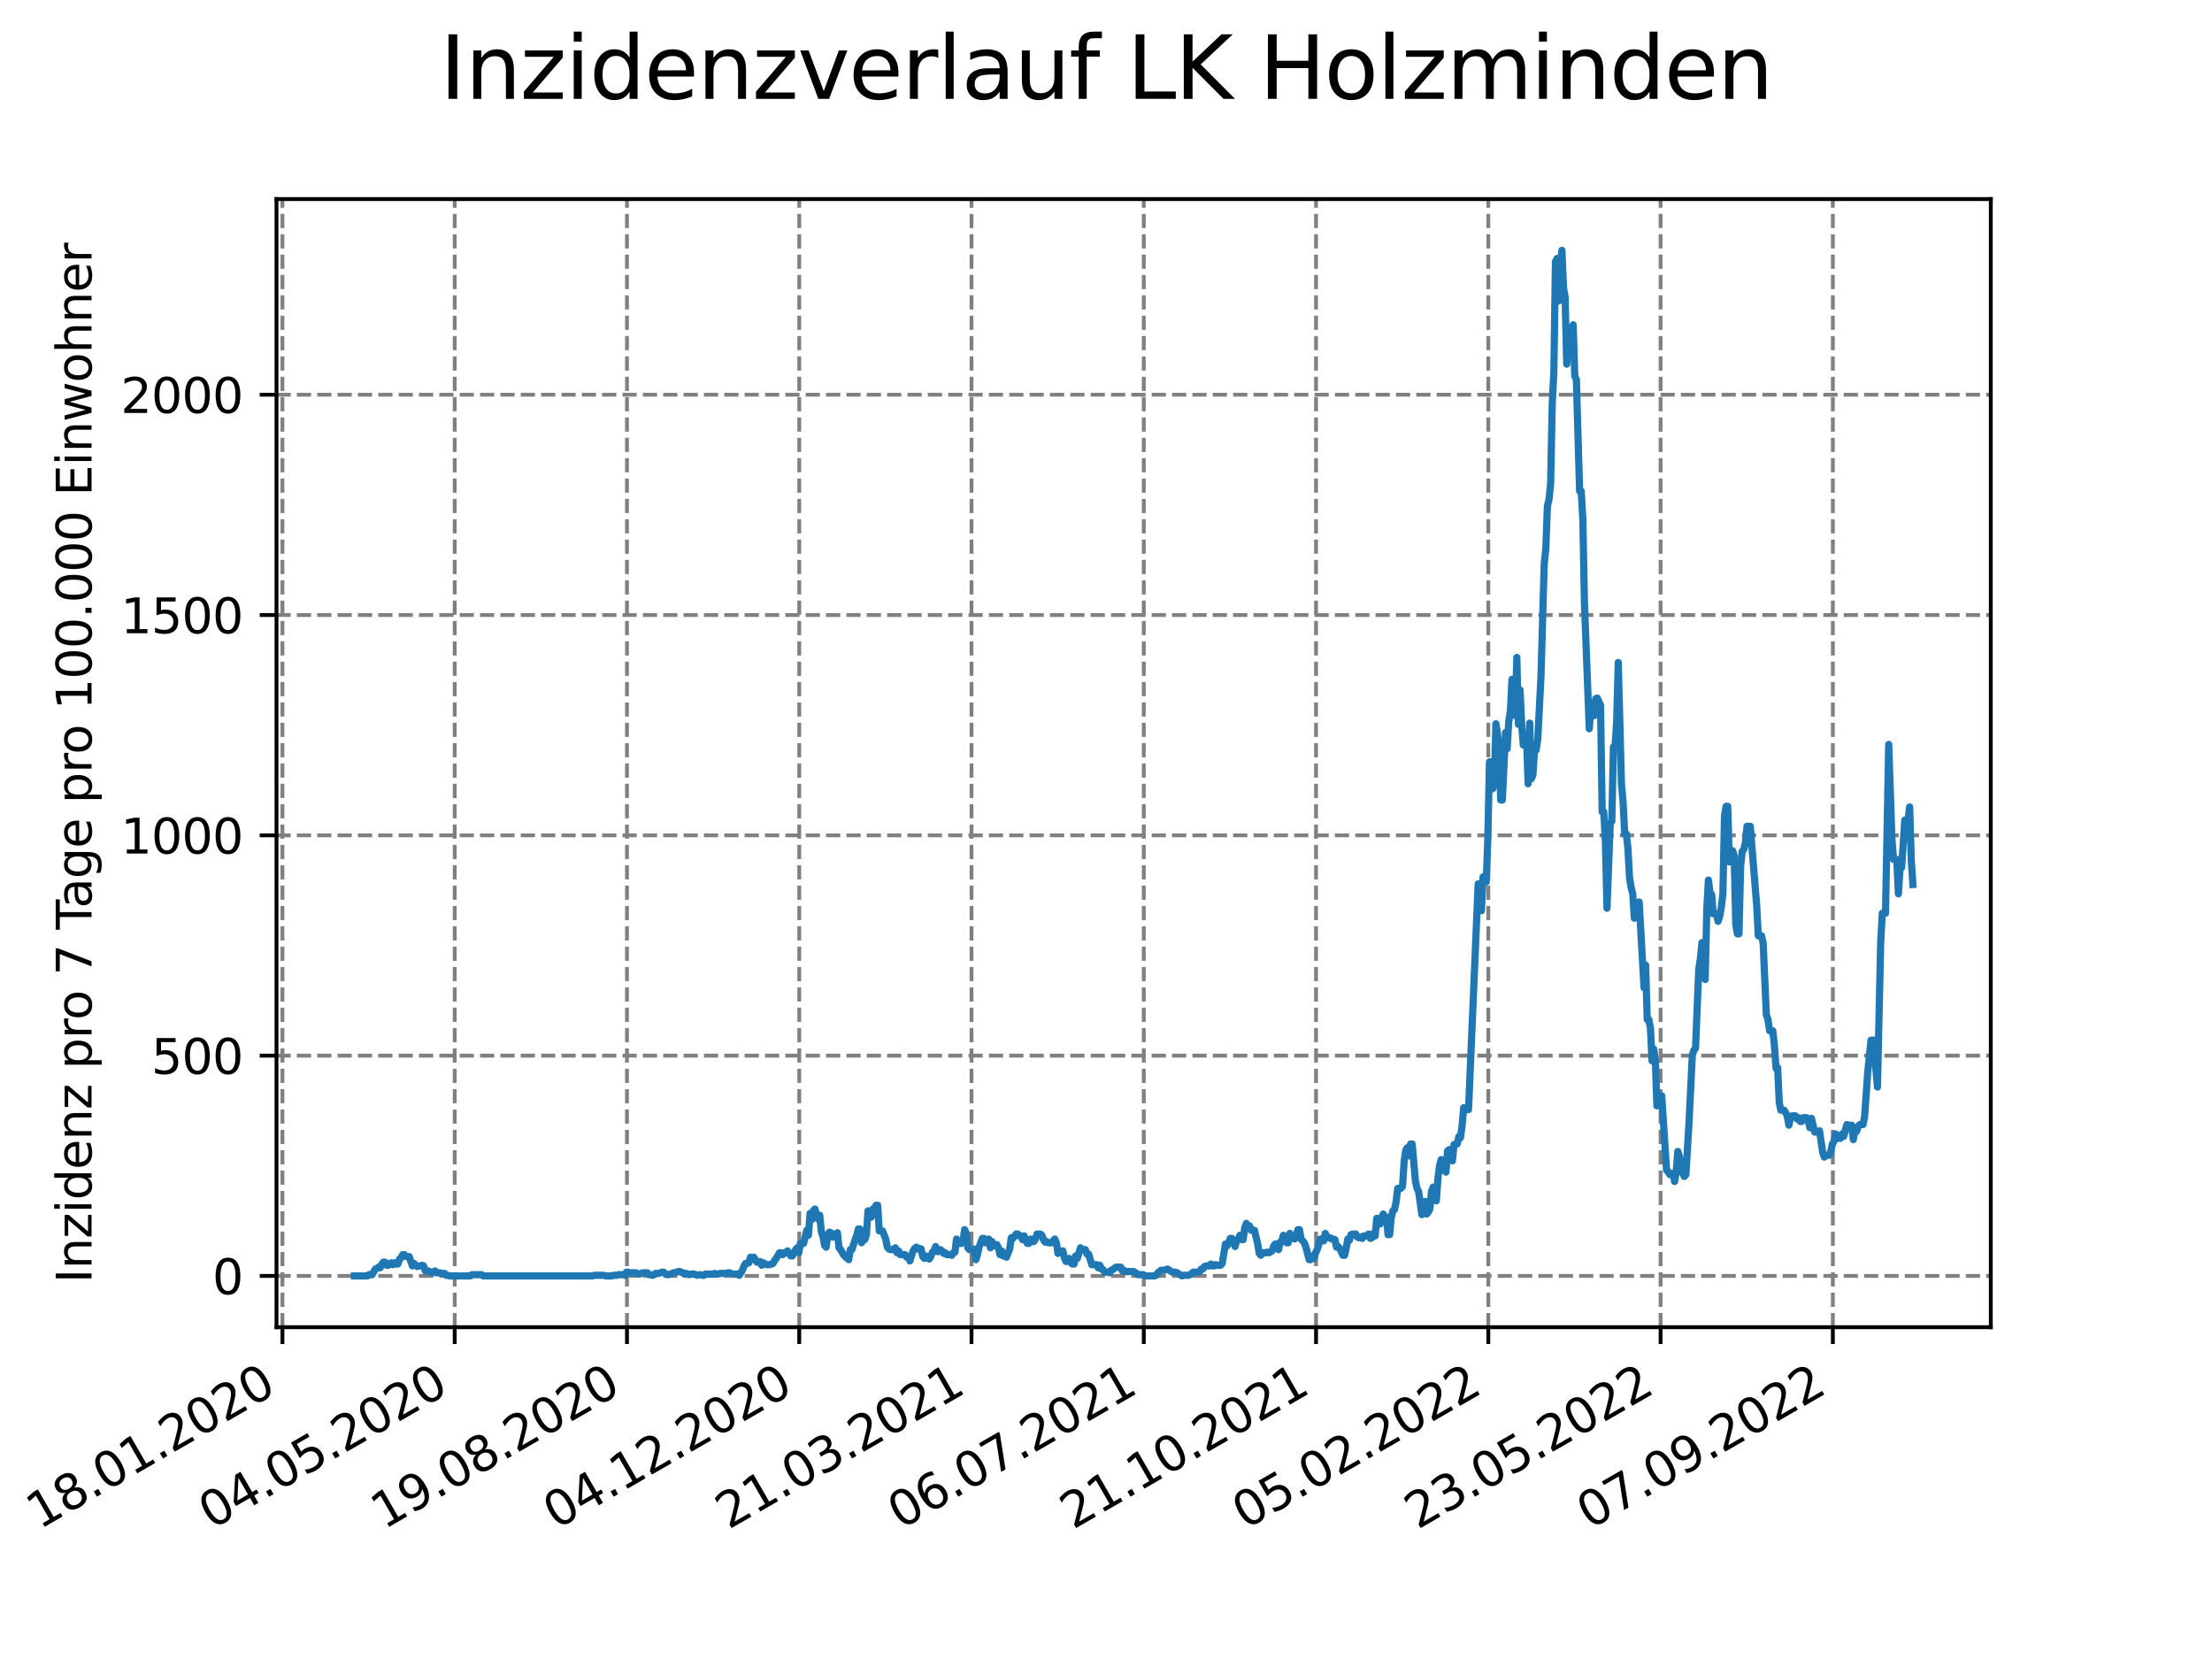 <?xml version="1.0" encoding="utf-8" standalone="no"?>
<!DOCTYPE svg PUBLIC "-//W3C//DTD SVG 1.1//EN"
  "http://www.w3.org/Graphics/SVG/1.1/DTD/svg11.dtd">
<svg xmlns:xlink="http://www.w3.org/1999/xlink" width="460.8pt" height="345.6pt" viewBox="0 0 460.8 345.6" xmlns="http://www.w3.org/2000/svg" version="1.1">
 <defs>
  <style type="text/css">*{stroke-linejoin: round; stroke-linecap: butt}</style>
 </defs>
 <g id="figure_1">
  <g id="patch_1">
   <path d="M 0 345.6 
L 460.8 345.6 
L 460.8 0 
L 0 0 
z
" style="fill: #ffffff"/>
  </g>
  <g id="axes_1">
   <g id="patch_2">
    <path d="M 57.6 276.48 
L 414.72 276.48 
L 414.72 41.472 
L 57.6 41.472 
z
" style="fill: #ffffff"/>
   </g>
   <g id="matplotlib.axis_1">
    <g id="xtick_1">
     <g id="line2d_1">
      <path d="M 58.838 276.48 
L 58.838 41.472 
" clip-path="url(#pc35c9ed93a)" style="fill: none; stroke-dasharray: 2.96,1.28; stroke-dashoffset: 0; stroke: #808080; stroke-width: 0.8"/>
     </g>
     <g id="line2d_2">
      <defs>
       <path id="m87cf1a5233" d="M 0 0 
L 0 3.5 
" style="stroke: #000000; stroke-width: 0.8"/>
      </defs>
      <g>
       <use xlink:href="#m87cf1a5233" x="58.838" y="276.48" style="stroke: #000000; stroke-width: 0.8"/>
      </g>
     </g>
     <g id="text_1">
      <!-- 18.01.2020 -->
      <g transform="translate(8.213 318.689) rotate(-30) scale(0.1 -0.1)">
       <defs>
        <path id="DejaVuSans-31" d="M 794 531 
L 1825 531 
L 1825 4091 
L 703 3866 
L 703 4441 
L 1819 4666 
L 2450 4666 
L 2450 531 
L 3481 531 
L 3481 0 
L 794 0 
L 794 531 
z
" transform="scale(0.016)"/>
        <path id="DejaVuSans-38" d="M 2034 2216 
Q 1584 2216 1326 1975 
Q 1069 1734 1069 1313 
Q 1069 891 1326 650 
Q 1584 409 2034 409 
Q 2484 409 2743 651 
Q 3003 894 3003 1313 
Q 3003 1734 2745 1975 
Q 2488 2216 2034 2216 
z
M 1403 2484 
Q 997 2584 770 2862 
Q 544 3141 544 3541 
Q 544 4100 942 4425 
Q 1341 4750 2034 4750 
Q 2731 4750 3128 4425 
Q 3525 4100 3525 3541 
Q 3525 3141 3298 2862 
Q 3072 2584 2669 2484 
Q 3125 2378 3379 2068 
Q 3634 1759 3634 1313 
Q 3634 634 3220 271 
Q 2806 -91 2034 -91 
Q 1263 -91 848 271 
Q 434 634 434 1313 
Q 434 1759 690 2068 
Q 947 2378 1403 2484 
z
M 1172 3481 
Q 1172 3119 1398 2916 
Q 1625 2713 2034 2713 
Q 2441 2713 2670 2916 
Q 2900 3119 2900 3481 
Q 2900 3844 2670 4047 
Q 2441 4250 2034 4250 
Q 1625 4250 1398 4047 
Q 1172 3844 1172 3481 
z
" transform="scale(0.016)"/>
        <path id="DejaVuSans-2e" d="M 684 794 
L 1344 794 
L 1344 0 
L 684 0 
L 684 794 
z
" transform="scale(0.016)"/>
        <path id="DejaVuSans-30" d="M 2034 4250 
Q 1547 4250 1301 3770 
Q 1056 3291 1056 2328 
Q 1056 1369 1301 889 
Q 1547 409 2034 409 
Q 2525 409 2770 889 
Q 3016 1369 3016 2328 
Q 3016 3291 2770 3770 
Q 2525 4250 2034 4250 
z
M 2034 4750 
Q 2819 4750 3233 4129 
Q 3647 3509 3647 2328 
Q 3647 1150 3233 529 
Q 2819 -91 2034 -91 
Q 1250 -91 836 529 
Q 422 1150 422 2328 
Q 422 3509 836 4129 
Q 1250 4750 2034 4750 
z
" transform="scale(0.016)"/>
        <path id="DejaVuSans-32" d="M 1228 531 
L 3431 531 
L 3431 0 
L 469 0 
L 469 531 
Q 828 903 1448 1529 
Q 2069 2156 2228 2338 
Q 2531 2678 2651 2914 
Q 2772 3150 2772 3378 
Q 2772 3750 2511 3984 
Q 2250 4219 1831 4219 
Q 1534 4219 1204 4116 
Q 875 4013 500 3803 
L 500 4441 
Q 881 4594 1212 4672 
Q 1544 4750 1819 4750 
Q 2544 4750 2975 4387 
Q 3406 4025 3406 3419 
Q 3406 3131 3298 2873 
Q 3191 2616 2906 2266 
Q 2828 2175 2409 1742 
Q 1991 1309 1228 531 
z
" transform="scale(0.016)"/>
       </defs>
       <use xlink:href="#DejaVuSans-31"/>
       <use xlink:href="#DejaVuSans-38" x="63.623"/>
       <use xlink:href="#DejaVuSans-2e" x="127.246"/>
       <use xlink:href="#DejaVuSans-30" x="159.033"/>
       <use xlink:href="#DejaVuSans-31" x="222.656"/>
       <use xlink:href="#DejaVuSans-2e" x="286.279"/>
       <use xlink:href="#DejaVuSans-32" x="318.066"/>
       <use xlink:href="#DejaVuSans-30" x="381.689"/>
       <use xlink:href="#DejaVuSans-32" x="445.312"/>
       <use xlink:href="#DejaVuSans-30" x="508.936"/>
      </g>
     </g>
    </g>
    <g id="xtick_2">
     <g id="line2d_3">
      <path d="M 94.725 276.48 
L 94.725 41.472 
" clip-path="url(#pc35c9ed93a)" style="fill: none; stroke-dasharray: 2.96,1.28; stroke-dashoffset: 0; stroke: #808080; stroke-width: 0.8"/>
     </g>
     <g id="line2d_4">
      <g>
       <use xlink:href="#m87cf1a5233" x="94.725" y="276.48" style="stroke: #000000; stroke-width: 0.8"/>
      </g>
     </g>
     <g id="text_2">
      <!-- 04.05.2020 -->
      <g transform="translate(44.099 318.689) rotate(-30) scale(0.1 -0.1)">
       <defs>
        <path id="DejaVuSans-34" d="M 2419 4116 
L 825 1625 
L 2419 1625 
L 2419 4116 
z
M 2253 4666 
L 3047 4666 
L 3047 1625 
L 3713 1625 
L 3713 1100 
L 3047 1100 
L 3047 0 
L 2419 0 
L 2419 1100 
L 313 1100 
L 313 1709 
L 2253 4666 
z
" transform="scale(0.016)"/>
        <path id="DejaVuSans-35" d="M 691 4666 
L 3169 4666 
L 3169 4134 
L 1269 4134 
L 1269 2991 
Q 1406 3038 1543 3061 
Q 1681 3084 1819 3084 
Q 2600 3084 3056 2656 
Q 3513 2228 3513 1497 
Q 3513 744 3044 326 
Q 2575 -91 1722 -91 
Q 1428 -91 1123 -41 
Q 819 9 494 109 
L 494 744 
Q 775 591 1075 516 
Q 1375 441 1709 441 
Q 2250 441 2565 725 
Q 2881 1009 2881 1497 
Q 2881 1984 2565 2268 
Q 2250 2553 1709 2553 
Q 1456 2553 1204 2497 
Q 953 2441 691 2322 
L 691 4666 
z
" transform="scale(0.016)"/>
       </defs>
       <use xlink:href="#DejaVuSans-30"/>
       <use xlink:href="#DejaVuSans-34" x="63.623"/>
       <use xlink:href="#DejaVuSans-2e" x="127.246"/>
       <use xlink:href="#DejaVuSans-30" x="159.033"/>
       <use xlink:href="#DejaVuSans-35" x="222.656"/>
       <use xlink:href="#DejaVuSans-2e" x="286.279"/>
       <use xlink:href="#DejaVuSans-32" x="318.066"/>
       <use xlink:href="#DejaVuSans-30" x="381.689"/>
       <use xlink:href="#DejaVuSans-32" x="445.312"/>
       <use xlink:href="#DejaVuSans-30" x="508.936"/>
      </g>
     </g>
    </g>
    <g id="xtick_3">
     <g id="line2d_5">
      <path d="M 130.611 276.48 
L 130.611 41.472 
" clip-path="url(#pc35c9ed93a)" style="fill: none; stroke-dasharray: 2.96,1.28; stroke-dashoffset: 0; stroke: #808080; stroke-width: 0.8"/>
     </g>
     <g id="line2d_6">
      <g>
       <use xlink:href="#m87cf1a5233" x="130.611" y="276.48" style="stroke: #000000; stroke-width: 0.8"/>
      </g>
     </g>
     <g id="text_3">
      <!-- 19.08.2020 -->
      <g transform="translate(79.986 318.689) rotate(-30) scale(0.1 -0.1)">
       <defs>
        <path id="DejaVuSans-39" d="M 703 97 
L 703 672 
Q 941 559 1184 500 
Q 1428 441 1663 441 
Q 2288 441 2617 861 
Q 2947 1281 2994 2138 
Q 2813 1869 2534 1725 
Q 2256 1581 1919 1581 
Q 1219 1581 811 2004 
Q 403 2428 403 3163 
Q 403 3881 828 4315 
Q 1253 4750 1959 4750 
Q 2769 4750 3195 4129 
Q 3622 3509 3622 2328 
Q 3622 1225 3098 567 
Q 2575 -91 1691 -91 
Q 1453 -91 1209 -44 
Q 966 3 703 97 
z
M 1959 2075 
Q 2384 2075 2632 2365 
Q 2881 2656 2881 3163 
Q 2881 3666 2632 3958 
Q 2384 4250 1959 4250 
Q 1534 4250 1286 3958 
Q 1038 3666 1038 3163 
Q 1038 2656 1286 2365 
Q 1534 2075 1959 2075 
z
" transform="scale(0.016)"/>
       </defs>
       <use xlink:href="#DejaVuSans-31"/>
       <use xlink:href="#DejaVuSans-39" x="63.623"/>
       <use xlink:href="#DejaVuSans-2e" x="127.246"/>
       <use xlink:href="#DejaVuSans-30" x="159.033"/>
       <use xlink:href="#DejaVuSans-38" x="222.656"/>
       <use xlink:href="#DejaVuSans-2e" x="286.279"/>
       <use xlink:href="#DejaVuSans-32" x="318.066"/>
       <use xlink:href="#DejaVuSans-30" x="381.689"/>
       <use xlink:href="#DejaVuSans-32" x="445.312"/>
       <use xlink:href="#DejaVuSans-30" x="508.936"/>
      </g>
     </g>
    </g>
    <g id="xtick_4">
     <g id="line2d_7">
      <path d="M 166.497 276.48 
L 166.497 41.472 
" clip-path="url(#pc35c9ed93a)" style="fill: none; stroke-dasharray: 2.96,1.28; stroke-dashoffset: 0; stroke: #808080; stroke-width: 0.8"/>
     </g>
     <g id="line2d_8">
      <g>
       <use xlink:href="#m87cf1a5233" x="166.497" y="276.48" style="stroke: #000000; stroke-width: 0.8"/>
      </g>
     </g>
     <g id="text_4">
      <!-- 04.12.2020 -->
      <g transform="translate(115.872 318.689) rotate(-30) scale(0.1 -0.1)">
       <use xlink:href="#DejaVuSans-30"/>
       <use xlink:href="#DejaVuSans-34" x="63.623"/>
       <use xlink:href="#DejaVuSans-2e" x="127.246"/>
       <use xlink:href="#DejaVuSans-31" x="159.033"/>
       <use xlink:href="#DejaVuSans-32" x="222.656"/>
       <use xlink:href="#DejaVuSans-2e" x="286.279"/>
       <use xlink:href="#DejaVuSans-32" x="318.066"/>
       <use xlink:href="#DejaVuSans-30" x="381.689"/>
       <use xlink:href="#DejaVuSans-32" x="445.312"/>
       <use xlink:href="#DejaVuSans-30" x="508.936"/>
      </g>
     </g>
    </g>
    <g id="xtick_5">
     <g id="line2d_9">
      <path d="M 202.384 276.48 
L 202.384 41.472 
" clip-path="url(#pc35c9ed93a)" style="fill: none; stroke-dasharray: 2.96,1.28; stroke-dashoffset: 0; stroke: #808080; stroke-width: 0.8"/>
     </g>
     <g id="line2d_10">
      <g>
       <use xlink:href="#m87cf1a5233" x="202.384" y="276.48" style="stroke: #000000; stroke-width: 0.8"/>
      </g>
     </g>
     <g id="text_5">
      <!-- 21.03.2021 -->
      <g transform="translate(151.759 318.689) rotate(-30) scale(0.1 -0.1)">
       <defs>
        <path id="DejaVuSans-33" d="M 2597 2516 
Q 3050 2419 3304 2112 
Q 3559 1806 3559 1356 
Q 3559 666 3084 287 
Q 2609 -91 1734 -91 
Q 1441 -91 1130 -33 
Q 819 25 488 141 
L 488 750 
Q 750 597 1062 519 
Q 1375 441 1716 441 
Q 2309 441 2620 675 
Q 2931 909 2931 1356 
Q 2931 1769 2642 2001 
Q 2353 2234 1838 2234 
L 1294 2234 
L 1294 2753 
L 1863 2753 
Q 2328 2753 2575 2939 
Q 2822 3125 2822 3475 
Q 2822 3834 2567 4026 
Q 2313 4219 1838 4219 
Q 1578 4219 1281 4162 
Q 984 4106 628 3988 
L 628 4550 
Q 988 4650 1302 4700 
Q 1616 4750 1894 4750 
Q 2613 4750 3031 4423 
Q 3450 4097 3450 3541 
Q 3450 3153 3228 2886 
Q 3006 2619 2597 2516 
z
" transform="scale(0.016)"/>
       </defs>
       <use xlink:href="#DejaVuSans-32"/>
       <use xlink:href="#DejaVuSans-31" x="63.623"/>
       <use xlink:href="#DejaVuSans-2e" x="127.246"/>
       <use xlink:href="#DejaVuSans-30" x="159.033"/>
       <use xlink:href="#DejaVuSans-33" x="222.656"/>
       <use xlink:href="#DejaVuSans-2e" x="286.279"/>
       <use xlink:href="#DejaVuSans-32" x="318.066"/>
       <use xlink:href="#DejaVuSans-30" x="381.689"/>
       <use xlink:href="#DejaVuSans-32" x="445.312"/>
       <use xlink:href="#DejaVuSans-31" x="508.936"/>
      </g>
     </g>
    </g>
    <g id="xtick_6">
     <g id="line2d_11">
      <path d="M 238.27 276.48 
L 238.27 41.472 
" clip-path="url(#pc35c9ed93a)" style="fill: none; stroke-dasharray: 2.96,1.28; stroke-dashoffset: 0; stroke: #808080; stroke-width: 0.8"/>
     </g>
     <g id="line2d_12">
      <g>
       <use xlink:href="#m87cf1a5233" x="238.27" y="276.48" style="stroke: #000000; stroke-width: 0.8"/>
      </g>
     </g>
     <g id="text_6">
      <!-- 06.07.2021 -->
      <g transform="translate(187.645 318.689) rotate(-30) scale(0.1 -0.1)">
       <defs>
        <path id="DejaVuSans-36" d="M 2113 2584 
Q 1688 2584 1439 2293 
Q 1191 2003 1191 1497 
Q 1191 994 1439 701 
Q 1688 409 2113 409 
Q 2538 409 2786 701 
Q 3034 994 3034 1497 
Q 3034 2003 2786 2293 
Q 2538 2584 2113 2584 
z
M 3366 4563 
L 3366 3988 
Q 3128 4100 2886 4159 
Q 2644 4219 2406 4219 
Q 1781 4219 1451 3797 
Q 1122 3375 1075 2522 
Q 1259 2794 1537 2939 
Q 1816 3084 2150 3084 
Q 2853 3084 3261 2657 
Q 3669 2231 3669 1497 
Q 3669 778 3244 343 
Q 2819 -91 2113 -91 
Q 1303 -91 875 529 
Q 447 1150 447 2328 
Q 447 3434 972 4092 
Q 1497 4750 2381 4750 
Q 2619 4750 2861 4703 
Q 3103 4656 3366 4563 
z
" transform="scale(0.016)"/>
        <path id="DejaVuSans-37" d="M 525 4666 
L 3525 4666 
L 3525 4397 
L 1831 0 
L 1172 0 
L 2766 4134 
L 525 4134 
L 525 4666 
z
" transform="scale(0.016)"/>
       </defs>
       <use xlink:href="#DejaVuSans-30"/>
       <use xlink:href="#DejaVuSans-36" x="63.623"/>
       <use xlink:href="#DejaVuSans-2e" x="127.246"/>
       <use xlink:href="#DejaVuSans-30" x="159.033"/>
       <use xlink:href="#DejaVuSans-37" x="222.656"/>
       <use xlink:href="#DejaVuSans-2e" x="286.279"/>
       <use xlink:href="#DejaVuSans-32" x="318.066"/>
       <use xlink:href="#DejaVuSans-30" x="381.689"/>
       <use xlink:href="#DejaVuSans-32" x="445.312"/>
       <use xlink:href="#DejaVuSans-31" x="508.936"/>
      </g>
     </g>
    </g>
    <g id="xtick_7">
     <g id="line2d_13">
      <path d="M 274.157 276.48 
L 274.157 41.472 
" clip-path="url(#pc35c9ed93a)" style="fill: none; stroke-dasharray: 2.96,1.28; stroke-dashoffset: 0; stroke: #808080; stroke-width: 0.8"/>
     </g>
     <g id="line2d_14">
      <g>
       <use xlink:href="#m87cf1a5233" x="274.157" y="276.48" style="stroke: #000000; stroke-width: 0.8"/>
      </g>
     </g>
     <g id="text_7">
      <!-- 21.10.2021 -->
      <g transform="translate(223.531 318.689) rotate(-30) scale(0.1 -0.1)">
       <use xlink:href="#DejaVuSans-32"/>
       <use xlink:href="#DejaVuSans-31" x="63.623"/>
       <use xlink:href="#DejaVuSans-2e" x="127.246"/>
       <use xlink:href="#DejaVuSans-31" x="159.033"/>
       <use xlink:href="#DejaVuSans-30" x="222.656"/>
       <use xlink:href="#DejaVuSans-2e" x="286.279"/>
       <use xlink:href="#DejaVuSans-32" x="318.066"/>
       <use xlink:href="#DejaVuSans-30" x="381.689"/>
       <use xlink:href="#DejaVuSans-32" x="445.312"/>
       <use xlink:href="#DejaVuSans-31" x="508.936"/>
      </g>
     </g>
    </g>
    <g id="xtick_8">
     <g id="line2d_15">
      <path d="M 310.043 276.48 
L 310.043 41.472 
" clip-path="url(#pc35c9ed93a)" style="fill: none; stroke-dasharray: 2.96,1.28; stroke-dashoffset: 0; stroke: #808080; stroke-width: 0.8"/>
     </g>
     <g id="line2d_16">
      <g>
       <use xlink:href="#m87cf1a5233" x="310.043" y="276.48" style="stroke: #000000; stroke-width: 0.8"/>
      </g>
     </g>
     <g id="text_8">
      <!-- 05.02.2022 -->
      <g transform="translate(259.418 318.689) rotate(-30) scale(0.1 -0.1)">
       <use xlink:href="#DejaVuSans-30"/>
       <use xlink:href="#DejaVuSans-35" x="63.623"/>
       <use xlink:href="#DejaVuSans-2e" x="127.246"/>
       <use xlink:href="#DejaVuSans-30" x="159.033"/>
       <use xlink:href="#DejaVuSans-32" x="222.656"/>
       <use xlink:href="#DejaVuSans-2e" x="286.279"/>
       <use xlink:href="#DejaVuSans-32" x="318.066"/>
       <use xlink:href="#DejaVuSans-30" x="381.689"/>
       <use xlink:href="#DejaVuSans-32" x="445.312"/>
       <use xlink:href="#DejaVuSans-32" x="508.936"/>
      </g>
     </g>
    </g>
    <g id="xtick_9">
     <g id="line2d_17">
      <path d="M 345.929 276.48 
L 345.929 41.472 
" clip-path="url(#pc35c9ed93a)" style="fill: none; stroke-dasharray: 2.96,1.28; stroke-dashoffset: 0; stroke: #808080; stroke-width: 0.8"/>
     </g>
     <g id="line2d_18">
      <g>
       <use xlink:href="#m87cf1a5233" x="345.929" y="276.48" style="stroke: #000000; stroke-width: 0.8"/>
      </g>
     </g>
     <g id="text_9">
      <!-- 23.05.2022 -->
      <g transform="translate(295.304 318.689) rotate(-30) scale(0.1 -0.1)">
       <use xlink:href="#DejaVuSans-32"/>
       <use xlink:href="#DejaVuSans-33" x="63.623"/>
       <use xlink:href="#DejaVuSans-2e" x="127.246"/>
       <use xlink:href="#DejaVuSans-30" x="159.033"/>
       <use xlink:href="#DejaVuSans-35" x="222.656"/>
       <use xlink:href="#DejaVuSans-2e" x="286.279"/>
       <use xlink:href="#DejaVuSans-32" x="318.066"/>
       <use xlink:href="#DejaVuSans-30" x="381.689"/>
       <use xlink:href="#DejaVuSans-32" x="445.312"/>
       <use xlink:href="#DejaVuSans-32" x="508.936"/>
      </g>
     </g>
    </g>
    <g id="xtick_10">
     <g id="line2d_19">
      <path d="M 381.816 276.48 
L 381.816 41.472 
" clip-path="url(#pc35c9ed93a)" style="fill: none; stroke-dasharray: 2.96,1.28; stroke-dashoffset: 0; stroke: #808080; stroke-width: 0.8"/>
     </g>
     <g id="line2d_20">
      <g>
       <use xlink:href="#m87cf1a5233" x="381.816" y="276.48" style="stroke: #000000; stroke-width: 0.8"/>
      </g>
     </g>
     <g id="text_10">
      <!-- 07.09.2022 -->
      <g transform="translate(331.191 318.689) rotate(-30) scale(0.1 -0.1)">
       <use xlink:href="#DejaVuSans-30"/>
       <use xlink:href="#DejaVuSans-37" x="63.623"/>
       <use xlink:href="#DejaVuSans-2e" x="127.246"/>
       <use xlink:href="#DejaVuSans-30" x="159.033"/>
       <use xlink:href="#DejaVuSans-39" x="222.656"/>
       <use xlink:href="#DejaVuSans-2e" x="286.279"/>
       <use xlink:href="#DejaVuSans-32" x="318.066"/>
       <use xlink:href="#DejaVuSans-30" x="381.689"/>
       <use xlink:href="#DejaVuSans-32" x="445.312"/>
       <use xlink:href="#DejaVuSans-32" x="508.936"/>
      </g>
     </g>
    </g>
   </g>
   <g id="matplotlib.axis_2">
    <g id="ytick_1">
     <g id="line2d_21">
      <path d="M 57.6 265.798 
L 414.72 265.798 
" clip-path="url(#pc35c9ed93a)" style="fill: none; stroke-dasharray: 2.96,1.28; stroke-dashoffset: 0; stroke: #808080; stroke-width: 0.8"/>
     </g>
     <g id="line2d_22">
      <defs>
       <path id="m5f3bc5dbc7" d="M 0 0 
L -3.5 0 
" style="stroke: #000000; stroke-width: 0.8"/>
      </defs>
      <g>
       <use xlink:href="#m5f3bc5dbc7" x="57.6" y="265.798" style="stroke: #000000; stroke-width: 0.8"/>
      </g>
     </g>
     <g id="text_11">
      <!-- 0 -->
      <g transform="translate(44.237 269.597) scale(0.1 -0.1)">
       <use xlink:href="#DejaVuSans-30"/>
      </g>
     </g>
    </g>
    <g id="ytick_2">
     <g id="line2d_23">
      <path d="M 57.6 219.905 
L 414.72 219.905 
" clip-path="url(#pc35c9ed93a)" style="fill: none; stroke-dasharray: 2.96,1.28; stroke-dashoffset: 0; stroke: #808080; stroke-width: 0.8"/>
     </g>
     <g id="line2d_24">
      <g>
       <use xlink:href="#m5f3bc5dbc7" x="57.6" y="219.905" style="stroke: #000000; stroke-width: 0.8"/>
      </g>
     </g>
     <g id="text_12">
      <!-- 500 -->
      <g transform="translate(31.512 223.704) scale(0.1 -0.1)">
       <use xlink:href="#DejaVuSans-35"/>
       <use xlink:href="#DejaVuSans-30" x="63.623"/>
       <use xlink:href="#DejaVuSans-30" x="127.246"/>
      </g>
     </g>
    </g>
    <g id="ytick_3">
     <g id="line2d_25">
      <path d="M 57.6 174.012 
L 414.72 174.012 
" clip-path="url(#pc35c9ed93a)" style="fill: none; stroke-dasharray: 2.96,1.28; stroke-dashoffset: 0; stroke: #808080; stroke-width: 0.8"/>
     </g>
     <g id="line2d_26">
      <g>
       <use xlink:href="#m5f3bc5dbc7" x="57.6" y="174.012" style="stroke: #000000; stroke-width: 0.8"/>
      </g>
     </g>
     <g id="text_13">
      <!-- 1000 -->
      <g transform="translate(25.15 177.811) scale(0.1 -0.1)">
       <use xlink:href="#DejaVuSans-31"/>
       <use xlink:href="#DejaVuSans-30" x="63.623"/>
       <use xlink:href="#DejaVuSans-30" x="127.246"/>
       <use xlink:href="#DejaVuSans-30" x="190.869"/>
      </g>
     </g>
    </g>
    <g id="ytick_4">
     <g id="line2d_27">
      <path d="M 57.6 128.119 
L 414.72 128.119 
" clip-path="url(#pc35c9ed93a)" style="fill: none; stroke-dasharray: 2.96,1.28; stroke-dashoffset: 0; stroke: #808080; stroke-width: 0.8"/>
     </g>
     <g id="line2d_28">
      <g>
       <use xlink:href="#m5f3bc5dbc7" x="57.6" y="128.119" style="stroke: #000000; stroke-width: 0.8"/>
      </g>
     </g>
     <g id="text_14">
      <!-- 1500 -->
      <g transform="translate(25.15 131.918) scale(0.1 -0.1)">
       <use xlink:href="#DejaVuSans-31"/>
       <use xlink:href="#DejaVuSans-35" x="63.623"/>
       <use xlink:href="#DejaVuSans-30" x="127.246"/>
       <use xlink:href="#DejaVuSans-30" x="190.869"/>
      </g>
     </g>
    </g>
    <g id="ytick_5">
     <g id="line2d_29">
      <path d="M 57.6 82.226 
L 414.72 82.226 
" clip-path="url(#pc35c9ed93a)" style="fill: none; stroke-dasharray: 2.96,1.28; stroke-dashoffset: 0; stroke: #808080; stroke-width: 0.8"/>
     </g>
     <g id="line2d_30">
      <g>
       <use xlink:href="#m5f3bc5dbc7" x="57.6" y="82.226" style="stroke: #000000; stroke-width: 0.8"/>
      </g>
     </g>
     <g id="text_15">
      <!-- 2000 -->
      <g transform="translate(25.15 86.025) scale(0.1 -0.1)">
       <use xlink:href="#DejaVuSans-32"/>
       <use xlink:href="#DejaVuSans-30" x="63.623"/>
       <use xlink:href="#DejaVuSans-30" x="127.246"/>
       <use xlink:href="#DejaVuSans-30" x="190.869"/>
      </g>
     </g>
    </g>
    <g id="text_16">
     <!-- Inzidenz pro 7 Tage pro 100.000 Einwohner -->
     <g transform="translate(19.07 267.301) rotate(-90) scale(0.1 -0.1)">
      <defs>
       <path id="DejaVuSans-49" d="M 628 4666 
L 1259 4666 
L 1259 0 
L 628 0 
L 628 4666 
z
" transform="scale(0.016)"/>
       <path id="DejaVuSans-6e" d="M 3513 2113 
L 3513 0 
L 2938 0 
L 2938 2094 
Q 2938 2591 2744 2837 
Q 2550 3084 2163 3084 
Q 1697 3084 1428 2787 
Q 1159 2491 1159 1978 
L 1159 0 
L 581 0 
L 581 3500 
L 1159 3500 
L 1159 2956 
Q 1366 3272 1645 3428 
Q 1925 3584 2291 3584 
Q 2894 3584 3203 3211 
Q 3513 2838 3513 2113 
z
" transform="scale(0.016)"/>
       <path id="DejaVuSans-7a" d="M 353 3500 
L 3084 3500 
L 3084 2975 
L 922 459 
L 3084 459 
L 3084 0 
L 275 0 
L 275 525 
L 2438 3041 
L 353 3041 
L 353 3500 
z
" transform="scale(0.016)"/>
       <path id="DejaVuSans-69" d="M 603 3500 
L 1178 3500 
L 1178 0 
L 603 0 
L 603 3500 
z
M 603 4863 
L 1178 4863 
L 1178 4134 
L 603 4134 
L 603 4863 
z
" transform="scale(0.016)"/>
       <path id="DejaVuSans-64" d="M 2906 2969 
L 2906 4863 
L 3481 4863 
L 3481 0 
L 2906 0 
L 2906 525 
Q 2725 213 2448 61 
Q 2172 -91 1784 -91 
Q 1150 -91 751 415 
Q 353 922 353 1747 
Q 353 2572 751 3078 
Q 1150 3584 1784 3584 
Q 2172 3584 2448 3432 
Q 2725 3281 2906 2969 
z
M 947 1747 
Q 947 1113 1208 752 
Q 1469 391 1925 391 
Q 2381 391 2643 752 
Q 2906 1113 2906 1747 
Q 2906 2381 2643 2742 
Q 2381 3103 1925 3103 
Q 1469 3103 1208 2742 
Q 947 2381 947 1747 
z
" transform="scale(0.016)"/>
       <path id="DejaVuSans-65" d="M 3597 1894 
L 3597 1613 
L 953 1613 
Q 991 1019 1311 708 
Q 1631 397 2203 397 
Q 2534 397 2845 478 
Q 3156 559 3463 722 
L 3463 178 
Q 3153 47 2828 -22 
Q 2503 -91 2169 -91 
Q 1331 -91 842 396 
Q 353 884 353 1716 
Q 353 2575 817 3079 
Q 1281 3584 2069 3584 
Q 2775 3584 3186 3129 
Q 3597 2675 3597 1894 
z
M 3022 2063 
Q 3016 2534 2758 2815 
Q 2500 3097 2075 3097 
Q 1594 3097 1305 2825 
Q 1016 2553 972 2059 
L 3022 2063 
z
" transform="scale(0.016)"/>
       <path id="DejaVuSans-20" transform="scale(0.016)"/>
       <path id="DejaVuSans-70" d="M 1159 525 
L 1159 -1331 
L 581 -1331 
L 581 3500 
L 1159 3500 
L 1159 2969 
Q 1341 3281 1617 3432 
Q 1894 3584 2278 3584 
Q 2916 3584 3314 3078 
Q 3713 2572 3713 1747 
Q 3713 922 3314 415 
Q 2916 -91 2278 -91 
Q 1894 -91 1617 61 
Q 1341 213 1159 525 
z
M 3116 1747 
Q 3116 2381 2855 2742 
Q 2594 3103 2138 3103 
Q 1681 3103 1420 2742 
Q 1159 2381 1159 1747 
Q 1159 1113 1420 752 
Q 1681 391 2138 391 
Q 2594 391 2855 752 
Q 3116 1113 3116 1747 
z
" transform="scale(0.016)"/>
       <path id="DejaVuSans-72" d="M 2631 2963 
Q 2534 3019 2420 3045 
Q 2306 3072 2169 3072 
Q 1681 3072 1420 2755 
Q 1159 2438 1159 1844 
L 1159 0 
L 581 0 
L 581 3500 
L 1159 3500 
L 1159 2956 
Q 1341 3275 1631 3429 
Q 1922 3584 2338 3584 
Q 2397 3584 2469 3576 
Q 2541 3569 2628 3553 
L 2631 2963 
z
" transform="scale(0.016)"/>
       <path id="DejaVuSans-6f" d="M 1959 3097 
Q 1497 3097 1228 2736 
Q 959 2375 959 1747 
Q 959 1119 1226 758 
Q 1494 397 1959 397 
Q 2419 397 2687 759 
Q 2956 1122 2956 1747 
Q 2956 2369 2687 2733 
Q 2419 3097 1959 3097 
z
M 1959 3584 
Q 2709 3584 3137 3096 
Q 3566 2609 3566 1747 
Q 3566 888 3137 398 
Q 2709 -91 1959 -91 
Q 1206 -91 779 398 
Q 353 888 353 1747 
Q 353 2609 779 3096 
Q 1206 3584 1959 3584 
z
" transform="scale(0.016)"/>
       <path id="DejaVuSans-54" d="M -19 4666 
L 3928 4666 
L 3928 4134 
L 2272 4134 
L 2272 0 
L 1638 0 
L 1638 4134 
L -19 4134 
L -19 4666 
z
" transform="scale(0.016)"/>
       <path id="DejaVuSans-61" d="M 2194 1759 
Q 1497 1759 1228 1600 
Q 959 1441 959 1056 
Q 959 750 1161 570 
Q 1363 391 1709 391 
Q 2188 391 2477 730 
Q 2766 1069 2766 1631 
L 2766 1759 
L 2194 1759 
z
M 3341 1997 
L 3341 0 
L 2766 0 
L 2766 531 
Q 2569 213 2275 61 
Q 1981 -91 1556 -91 
Q 1019 -91 701 211 
Q 384 513 384 1019 
Q 384 1609 779 1909 
Q 1175 2209 1959 2209 
L 2766 2209 
L 2766 2266 
Q 2766 2663 2505 2880 
Q 2244 3097 1772 3097 
Q 1472 3097 1187 3025 
Q 903 2953 641 2809 
L 641 3341 
Q 956 3463 1253 3523 
Q 1550 3584 1831 3584 
Q 2591 3584 2966 3190 
Q 3341 2797 3341 1997 
z
" transform="scale(0.016)"/>
       <path id="DejaVuSans-67" d="M 2906 1791 
Q 2906 2416 2648 2759 
Q 2391 3103 1925 3103 
Q 1463 3103 1205 2759 
Q 947 2416 947 1791 
Q 947 1169 1205 825 
Q 1463 481 1925 481 
Q 2391 481 2648 825 
Q 2906 1169 2906 1791 
z
M 3481 434 
Q 3481 -459 3084 -895 
Q 2688 -1331 1869 -1331 
Q 1566 -1331 1297 -1286 
Q 1028 -1241 775 -1147 
L 775 -588 
Q 1028 -725 1275 -790 
Q 1522 -856 1778 -856 
Q 2344 -856 2625 -561 
Q 2906 -266 2906 331 
L 2906 616 
Q 2728 306 2450 153 
Q 2172 0 1784 0 
Q 1141 0 747 490 
Q 353 981 353 1791 
Q 353 2603 747 3093 
Q 1141 3584 1784 3584 
Q 2172 3584 2450 3431 
Q 2728 3278 2906 2969 
L 2906 3500 
L 3481 3500 
L 3481 434 
z
" transform="scale(0.016)"/>
       <path id="DejaVuSans-45" d="M 628 4666 
L 3578 4666 
L 3578 4134 
L 1259 4134 
L 1259 2753 
L 3481 2753 
L 3481 2222 
L 1259 2222 
L 1259 531 
L 3634 531 
L 3634 0 
L 628 0 
L 628 4666 
z
" transform="scale(0.016)"/>
       <path id="DejaVuSans-77" d="M 269 3500 
L 844 3500 
L 1563 769 
L 2278 3500 
L 2956 3500 
L 3675 769 
L 4391 3500 
L 4966 3500 
L 4050 0 
L 3372 0 
L 2619 2869 
L 1863 0 
L 1184 0 
L 269 3500 
z
" transform="scale(0.016)"/>
       <path id="DejaVuSans-68" d="M 3513 2113 
L 3513 0 
L 2938 0 
L 2938 2094 
Q 2938 2591 2744 2837 
Q 2550 3084 2163 3084 
Q 1697 3084 1428 2787 
Q 1159 2491 1159 1978 
L 1159 0 
L 581 0 
L 581 4863 
L 1159 4863 
L 1159 2956 
Q 1366 3272 1645 3428 
Q 1925 3584 2291 3584 
Q 2894 3584 3203 3211 
Q 3513 2838 3513 2113 
z
" transform="scale(0.016)"/>
      </defs>
      <use xlink:href="#DejaVuSans-49"/>
      <use xlink:href="#DejaVuSans-6e" x="29.492"/>
      <use xlink:href="#DejaVuSans-7a" x="92.871"/>
      <use xlink:href="#DejaVuSans-69" x="145.361"/>
      <use xlink:href="#DejaVuSans-64" x="173.145"/>
      <use xlink:href="#DejaVuSans-65" x="236.621"/>
      <use xlink:href="#DejaVuSans-6e" x="298.145"/>
      <use xlink:href="#DejaVuSans-7a" x="361.523"/>
      <use xlink:href="#DejaVuSans-20" x="414.014"/>
      <use xlink:href="#DejaVuSans-70" x="445.801"/>
      <use xlink:href="#DejaVuSans-72" x="509.277"/>
      <use xlink:href="#DejaVuSans-6f" x="548.141"/>
      <use xlink:href="#DejaVuSans-20" x="609.322"/>
      <use xlink:href="#DejaVuSans-37" x="641.109"/>
      <use xlink:href="#DejaVuSans-20" x="704.732"/>
      <use xlink:href="#DejaVuSans-54" x="736.52"/>
      <use xlink:href="#DejaVuSans-61" x="781.104"/>
      <use xlink:href="#DejaVuSans-67" x="842.383"/>
      <use xlink:href="#DejaVuSans-65" x="905.859"/>
      <use xlink:href="#DejaVuSans-20" x="967.383"/>
      <use xlink:href="#DejaVuSans-70" x="999.17"/>
      <use xlink:href="#DejaVuSans-72" x="1062.646"/>
      <use xlink:href="#DejaVuSans-6f" x="1101.51"/>
      <use xlink:href="#DejaVuSans-20" x="1162.691"/>
      <use xlink:href="#DejaVuSans-31" x="1194.479"/>
      <use xlink:href="#DejaVuSans-30" x="1258.102"/>
      <use xlink:href="#DejaVuSans-30" x="1321.725"/>
      <use xlink:href="#DejaVuSans-2e" x="1385.348"/>
      <use xlink:href="#DejaVuSans-30" x="1417.135"/>
      <use xlink:href="#DejaVuSans-30" x="1480.758"/>
      <use xlink:href="#DejaVuSans-30" x="1544.381"/>
      <use xlink:href="#DejaVuSans-20" x="1608.004"/>
      <use xlink:href="#DejaVuSans-45" x="1639.791"/>
      <use xlink:href="#DejaVuSans-69" x="1702.975"/>
      <use xlink:href="#DejaVuSans-6e" x="1730.758"/>
      <use xlink:href="#DejaVuSans-77" x="1794.137"/>
      <use xlink:href="#DejaVuSans-6f" x="1875.924"/>
      <use xlink:href="#DejaVuSans-68" x="1937.105"/>
      <use xlink:href="#DejaVuSans-6e" x="2000.484"/>
      <use xlink:href="#DejaVuSans-65" x="2063.863"/>
      <use xlink:href="#DejaVuSans-72" x="2125.387"/>
     </g>
    </g>
   </g>
   <g id="line2d_31">
    <path d="M 73.833 265.798 
L 76.516 265.798 
L 76.851 265.537 
L 77.522 265.537 
L 78.193 264.365 
L 78.528 264.235 
L 78.864 263.974 
L 79.199 264.104 
L 79.534 263.323 
L 79.87 262.932 
L 80.205 262.932 
L 80.54 263.583 
L 80.876 263.583 
L 81.211 263.192 
L 81.547 263.062 
L 81.882 263.453 
L 82.217 263.062 
L 82.553 263.323 
L 82.888 263.323 
L 83.224 262.281 
L 83.559 262.02 
L 83.894 261.369 
L 84.23 261.369 
L 84.565 261.759 
L 85.236 261.759 
L 85.907 263.713 
L 86.242 263.192 
L 86.913 263.844 
L 87.248 263.713 
L 87.584 263.713 
L 87.919 263.583 
L 88.254 263.713 
L 88.59 264.756 
L 89.261 264.756 
L 89.596 265.016 
L 89.931 265.016 
L 90.267 265.146 
L 90.602 264.756 
L 90.937 265.146 
L 91.608 265.146 
L 91.944 265.277 
L 92.614 265.277 
L 92.95 265.668 
L 93.285 265.668 
L 93.621 265.798 
L 97.981 265.798 
L 98.316 265.537 
L 100.328 265.537 
L 100.664 265.798 
L 123.47 265.798 
L 123.805 265.668 
L 125.818 265.668 
L 126.153 265.798 
L 127.495 265.798 
L 127.83 265.668 
L 128.501 265.668 
L 128.836 265.537 
L 129.842 265.537 
L 130.178 265.668 
L 130.513 265.016 
L 130.849 265.016 
L 131.184 265.146 
L 132.525 265.146 
L 132.861 265.407 
L 133.196 265.407 
L 133.867 265.146 
L 134.873 265.146 
L 135.209 265.537 
L 135.544 265.537 
L 135.879 265.668 
L 136.215 265.537 
L 136.55 265.277 
L 137.221 265.277 
L 137.892 265.016 
L 138.227 265.016 
L 138.898 265.537 
L 139.233 265.537 
L 139.569 265.407 
L 139.904 265.407 
L 140.239 265.146 
L 140.575 265.146 
L 141.245 264.886 
L 141.581 264.886 
L 142.252 265.146 
L 142.587 265.407 
L 142.922 265.277 
L 143.593 265.537 
L 143.929 265.407 
L 144.599 265.407 
L 145.27 265.668 
L 145.606 265.537 
L 145.941 265.537 
L 146.276 265.668 
L 146.612 265.668 
L 146.947 265.407 
L 148.624 265.407 
L 148.959 265.277 
L 149.295 265.407 
L 149.63 265.407 
L 149.966 265.277 
L 151.307 265.277 
L 151.642 265.146 
L 151.978 265.146 
L 152.649 265.407 
L 153.655 265.407 
L 153.99 265.668 
L 154.661 264.625 
L 154.996 263.713 
L 155.332 263.192 
L 155.667 263.192 
L 156.003 263.062 
L 156.338 261.89 
L 156.673 262.15 
L 157.009 261.89 
L 157.679 262.932 
L 158.015 262.932 
L 158.35 262.802 
L 158.686 263.583 
L 159.021 263.062 
L 159.692 263.453 
L 160.363 263.453 
L 161.033 263.192 
L 161.369 262.541 
L 161.704 262.15 
L 162.375 260.978 
L 162.71 260.978 
L 163.046 261.369 
L 163.381 260.978 
L 163.716 260.978 
L 164.052 260.587 
L 164.723 261.629 
L 165.058 261.629 
L 165.729 260.326 
L 166.064 259.936 
L 166.4 260.978 
L 166.735 259.024 
L 167.406 259.024 
L 168.076 256.288 
L 168.412 257.33 
L 168.747 252.771 
L 169.083 254.073 
L 169.418 252.25 
L 169.753 251.859 
L 170.424 253.943 
L 170.76 253.162 
L 171.095 256.549 
L 171.43 257.591 
L 171.766 259.415 
L 172.101 259.805 
L 172.436 257.2 
L 172.772 256.679 
L 173.107 256.809 
L 173.443 257.721 
L 174.449 256.809 
L 174.784 259.936 
L 175.12 260.326 
L 175.79 261.499 
L 176.797 262.411 
L 177.132 260.326 
L 177.467 260.326 
L 178.138 258.242 
L 178.473 257.33 
L 178.809 256.028 
L 179.144 256.028 
L 179.48 258.893 
L 179.815 257.982 
L 180.15 258.242 
L 180.486 257.2 
L 180.821 252.25 
L 181.157 253.552 
L 181.492 253.552 
L 181.827 251.859 
L 182.163 252.119 
L 182.498 251.077 
L 182.833 251.077 
L 183.169 256.418 
L 183.84 256.418 
L 184.51 258.112 
L 184.846 259.805 
L 185.181 260.196 
L 185.517 260.326 
L 186.187 260.326 
L 186.523 259.936 
L 186.858 260.978 
L 187.194 260.587 
L 187.529 261.369 
L 188.535 261.369 
L 188.87 261.89 
L 189.206 261.759 
L 189.541 262.671 
L 190.212 260.587 
L 190.547 260.066 
L 190.883 259.805 
L 191.218 260.196 
L 191.554 260.066 
L 191.889 260.196 
L 192.224 261.759 
L 192.56 262.15 
L 192.895 261.629 
L 193.566 262.281 
L 193.901 261.759 
L 194.237 260.848 
L 194.572 260.587 
L 194.907 259.675 
L 195.243 260.717 
L 195.578 260.717 
L 195.914 260.326 
L 196.249 260.587 
L 196.584 261.108 
L 196.92 260.978 
L 197.255 261.369 
L 197.926 261.369 
L 198.261 261.499 
L 198.597 260.978 
L 198.932 260.848 
L 199.267 258.112 
L 199.603 259.024 
L 200.274 259.024 
L 200.609 258.633 
L 200.944 256.158 
L 201.28 256.939 
L 201.615 259.936 
L 201.951 260.326 
L 202.621 260.326 
L 202.957 260.196 
L 203.292 262.411 
L 203.627 261.369 
L 203.963 259.805 
L 204.634 257.982 
L 204.969 257.982 
L 205.304 258.893 
L 205.64 258.633 
L 205.975 258.112 
L 206.311 259.936 
L 206.646 258.633 
L 206.981 259.545 
L 207.317 259.284 
L 207.652 259.284 
L 207.987 259.936 
L 208.323 261.369 
L 208.658 260.587 
L 208.994 261.629 
L 209.329 261.629 
L 209.664 261.89 
L 210.335 260.196 
L 210.671 257.851 
L 211.006 257.982 
L 211.677 257.07 
L 212.012 257.07 
L 212.348 257.461 
L 212.683 257.461 
L 213.018 258.242 
L 213.354 257.461 
L 213.689 258.503 
L 214.024 259.024 
L 214.36 259.024 
L 214.695 258.112 
L 215.031 258.503 
L 215.366 258.633 
L 215.701 258.112 
L 216.037 257.07 
L 216.708 257.07 
L 217.043 257.33 
L 217.378 258.242 
L 217.714 258.763 
L 218.049 258.633 
L 218.384 258.893 
L 219.055 258.893 
L 219.726 258.112 
L 220.061 258.893 
L 220.397 261.108 
L 221.068 260.587 
L 221.403 260.587 
L 221.738 262.02 
L 222.074 262.802 
L 222.745 262.15 
L 223.08 263.062 
L 223.415 263.323 
L 223.751 263.323 
L 224.086 261.629 
L 224.421 262.15 
L 225.092 259.936 
L 225.428 260.326 
L 226.098 260.326 
L 226.434 261.238 
L 226.769 261.238 
L 227.44 263.453 
L 228.446 263.453 
L 228.781 264.104 
L 229.117 263.583 
L 229.452 264.365 
L 229.788 264.495 
L 230.123 265.016 
L 230.794 265.016 
L 231.129 265.146 
L 231.465 264.625 
L 231.8 264.495 
L 232.471 263.974 
L 233.477 263.974 
L 233.812 264.756 
L 234.148 264.625 
L 234.483 264.886 
L 236.16 264.886 
L 237.166 265.537 
L 238.172 265.537 
L 238.508 265.798 
L 240.52 265.798 
L 240.855 265.668 
L 241.191 265.146 
L 241.862 264.625 
L 242.532 264.625 
L 243.203 264.365 
L 244.209 265.016 
L 244.88 265.016 
L 245.215 265.146 
L 246.222 265.798 
L 246.557 265.668 
L 247.563 265.668 
L 247.899 265.537 
L 248.569 265.016 
L 249.575 265.016 
L 249.911 264.886 
L 250.246 264.365 
L 250.582 264.365 
L 250.917 263.844 
L 251.252 263.713 
L 251.923 263.713 
L 252.259 263.323 
L 252.594 263.713 
L 252.929 263.713 
L 253.265 263.453 
L 253.6 263.583 
L 254.271 263.583 
L 254.606 263.192 
L 255.277 259.154 
L 255.612 259.545 
L 255.948 258.893 
L 256.283 257.982 
L 256.619 257.982 
L 257.289 259.675 
L 257.625 258.372 
L 257.96 258.112 
L 258.296 257.33 
L 258.631 258.242 
L 258.966 258.242 
L 259.302 255.767 
L 259.637 254.855 
L 259.972 255.376 
L 260.308 255.376 
L 260.643 256.288 
L 261.314 256.288 
L 261.985 259.024 
L 262.32 261.108 
L 262.656 261.499 
L 262.991 260.978 
L 263.662 260.978 
L 263.997 260.848 
L 264.333 260.978 
L 265.003 260.587 
L 265.339 259.545 
L 265.674 259.154 
L 266.009 259.154 
L 266.345 260.326 
L 266.68 258.763 
L 267.016 258.503 
L 267.351 257.33 
L 267.686 258.503 
L 268.022 258.893 
L 268.357 258.893 
L 268.693 256.939 
L 269.028 257.721 
L 269.363 257.721 
L 269.699 258.112 
L 270.034 257.33 
L 270.369 256.158 
L 270.705 256.158 
L 271.04 258.112 
L 271.711 258.893 
L 272.046 259.805 
L 272.717 262.411 
L 273.053 262.411 
L 273.388 261.629 
L 273.723 262.15 
L 274.059 260.978 
L 274.394 260.326 
L 275.065 258.112 
L 275.4 258.112 
L 275.736 258.503 
L 276.071 256.939 
L 276.406 257.591 
L 276.742 257.851 
L 277.077 257.851 
L 277.413 258.112 
L 277.748 258.112 
L 278.083 258.242 
L 278.419 259.805 
L 278.754 259.675 
L 279.09 260.066 
L 279.76 261.499 
L 280.096 261.499 
L 280.431 260.066 
L 280.766 258.112 
L 281.102 258.372 
L 281.437 257.2 
L 281.773 257.07 
L 282.443 257.07 
L 282.779 257.721 
L 283.114 257.851 
L 283.45 257.721 
L 283.785 257.982 
L 284.12 257.461 
L 284.791 257.461 
L 285.126 257.07 
L 285.462 257.982 
L 285.797 257.851 
L 286.133 256.939 
L 286.468 257.461 
L 286.803 253.813 
L 287.139 253.813 
L 287.474 254.985 
L 288.145 252.901 
L 288.48 253.683 
L 288.816 253.552 
L 289.151 257.2 
L 289.487 257.2 
L 289.822 253.683 
L 290.157 252.25 
L 290.493 251.989 
L 290.828 250.426 
L 291.163 247.56 
L 291.834 247.56 
L 292.17 247.169 
L 292.505 241.958 
L 292.84 239.613 
L 293.176 239.092 
L 293.511 240.786 
L 293.847 238.311 
L 294.182 238.311 
L 294.853 245.997 
L 295.188 247.56 
L 295.523 248.211 
L 296.194 253.031 
L 296.53 250.556 
L 296.865 250.296 
L 297.2 252.901 
L 297.536 252.51 
L 297.871 251.859 
L 298.207 248.211 
L 298.542 247.299 
L 298.877 249.384 
L 299.213 250.165 
L 299.548 245.476 
L 299.884 242.87 
L 300.219 241.568 
L 300.89 243.782 
L 301.225 244.173 
L 301.56 239.744 
L 301.896 239.483 
L 302.567 241.828 
L 302.902 238.441 
L 303.237 238.311 
L 303.573 238.311 
L 303.908 236.747 
L 304.244 237.008 
L 304.579 234.533 
L 304.914 230.755 
L 305.585 231.146 
L 305.92 231.146 
L 307.933 184.118 
L 308.268 184.118 
L 308.604 189.72 
L 308.939 182.685 
L 309.274 183.467 
L 309.61 183.727 
L 309.945 174.478 
L 310.281 158.715 
L 310.616 158.715 
L 310.951 164.317 
L 311.287 163.535 
L 311.622 150.769 
L 311.957 152.853 
L 312.293 156.892 
L 312.628 166.662 
L 312.964 166.662 
L 313.634 152.593 
L 313.97 155.98 
L 314.305 150.248 
L 314.641 148.033 
L 314.976 141.52 
L 315.311 141.52 
L 315.647 149.075 
L 315.982 136.96 
L 316.317 150.899 
L 316.653 143.734 
L 316.988 150.899 
L 317.324 155.198 
L 317.659 155.198 
L 317.994 153.244 
L 318.33 163.275 
L 318.665 150.639 
L 319.001 162.233 
L 319.336 161.451 
L 319.671 156.24 
L 320.007 156.24 
L 320.342 154.026 
L 321.013 140.999 
L 321.684 117.55 
L 322.019 114.293 
L 322.354 105.435 
L 322.69 104.002 
L 323.025 100.745 
L 323.361 84.07 
L 323.696 77.557 
L 324.031 54.499 
L 324.367 53.848 
L 324.702 62.706 
L 325.038 55.932 
L 325.373 52.154 
L 325.708 59.97 
L 326.044 61.924 
L 326.379 75.863 
L 326.714 68.829 
L 327.05 68.829 
L 327.385 69.35 
L 327.721 67.656 
L 328.056 78.339 
L 328.391 79.12 
L 329.062 102.308 
L 329.398 102.308 
L 329.733 108.171 
L 330.068 125.627 
L 331.075 151.811 
L 331.41 147.252 
L 331.745 147.252 
L 332.081 149.075 
L 332.416 145.558 
L 332.751 145.428 
L 333.422 146.861 
L 333.758 169.137 
L 334.093 169.137 
L 334.428 175.26 
L 334.764 189.199 
L 335.435 171.482 
L 335.77 171.091 
L 336.105 155.589 
L 336.441 155.589 
L 336.776 150.378 
L 337.111 138.002 
L 337.782 163.405 
L 338.118 167.053 
L 338.453 173.697 
L 338.788 173.697 
L 339.124 176.693 
L 339.459 182.816 
L 339.795 184.9 
L 340.13 186.203 
L 340.465 191.283 
L 340.801 188.157 
L 341.136 188.157 
L 341.471 187.896 
L 342.478 205.743 
L 342.813 201.053 
L 343.148 212.387 
L 343.484 212.387 
L 343.819 214.211 
L 344.155 220.985 
L 344.49 218.51 
L 344.825 220.594 
L 345.161 230.364 
L 345.496 228.28 
L 346.167 228.28 
L 347.173 243.782 
L 347.508 244.043 
L 347.844 244.694 
L 348.179 244.694 
L 348.515 244.433 
L 348.85 246.127 
L 349.185 244.043 
L 349.521 239.874 
L 349.856 240.916 
L 350.192 244.173 
L 350.527 244.173 
L 350.862 245.085 
L 351.198 244.694 
L 351.868 233.621 
L 352.539 219.812 
L 352.875 218.77 
L 353.21 218.379 
L 353.881 201.835 
L 354.216 199.751 
L 354.552 196.364 
L 354.887 203.007 
L 355.222 204.05 
L 355.558 189.329 
L 355.893 183.337 
L 356.229 186.072 
L 356.564 186.333 
L 356.899 190.371 
L 357.57 190.371 
L 357.905 191.934 
L 358.241 190.892 
L 358.576 189.068 
L 358.912 186.203 
L 359.247 169.919 
L 359.582 167.965 
L 359.918 167.965 
L 360.253 179.559 
L 360.589 177.474 
L 360.924 177.214 
L 361.259 178.256 
L 361.595 192.586 
L 361.93 194.54 
L 362.265 194.54 
L 362.601 180.471 
L 362.936 177.344 
L 363.272 176.953 
L 363.607 175.52 
L 363.942 172.133 
L 364.613 172.133 
L 365.955 188.678 
L 366.29 194.931 
L 366.961 194.931 
L 367.296 196.494 
L 367.967 211.475 
L 368.302 212.387 
L 368.638 214.732 
L 369.309 214.732 
L 369.644 217.858 
L 369.979 222.548 
L 370.315 222.418 
L 370.65 229.713 
L 370.986 231.276 
L 371.656 231.276 
L 371.992 231.797 
L 372.327 232.579 
L 372.662 234.403 
L 372.998 232.709 
L 373.333 232.449 
L 374.004 232.449 
L 374.339 233.1 
L 374.675 232.839 
L 375.01 233.621 
L 375.346 233.621 
L 375.681 232.839 
L 376.352 232.839 
L 376.687 233.36 
L 377.023 234.924 
L 377.358 232.97 
L 378.029 235.836 
L 378.699 235.836 
L 379.035 235.575 
L 379.706 240.135 
L 380.041 241.046 
L 380.376 240.656 
L 381.047 240.656 
L 381.383 239.874 
L 381.718 238.311 
L 382.053 237.79 
L 382.389 236.226 
L 382.724 237.138 
L 383.395 237.138 
L 383.73 236.226 
L 384.066 236.747 
L 384.736 234.272 
L 385.072 234.403 
L 385.743 234.403 
L 386.078 237.399 
L 386.413 235.184 
L 386.749 235.705 
L 387.084 234.663 
L 387.42 234.272 
L 388.09 234.272 
L 388.426 232.709 
L 389.096 223.199 
L 389.767 216.686 
L 390.438 216.686 
L 390.773 222.678 
L 391.109 226.456 
L 391.78 196.364 
L 392.115 190.241 
L 392.786 190.241 
L 393.456 155.068 
L 394.127 174.999 
L 394.463 179.038 
L 395.133 179.038 
L 395.469 186.203 
L 395.804 180.992 
L 396.14 180.731 
L 396.81 170.831 
L 397.481 170.831 
L 397.816 168.095 
L 398.152 179.168 
L 398.487 184.248 
L 398.487 184.248 
" clip-path="url(#pc35c9ed93a)" style="fill: none; stroke: #1f77b4; stroke-width: 1.5; stroke-linecap: square"/>
   </g>
   <g id="patch_3">
    <path d="M 57.6 276.48 
L 57.6 41.472 
" style="fill: none; stroke: #000000; stroke-width: 0.8; stroke-linejoin: miter; stroke-linecap: square"/>
   </g>
   <g id="patch_4">
    <path d="M 414.72 276.48 
L 414.72 41.472 
" style="fill: none; stroke: #000000; stroke-width: 0.8; stroke-linejoin: miter; stroke-linecap: square"/>
   </g>
   <g id="patch_5">
    <path d="M 57.6 276.48 
L 414.72 276.48 
" style="fill: none; stroke: #000000; stroke-width: 0.8; stroke-linejoin: miter; stroke-linecap: square"/>
   </g>
   <g id="patch_6">
    <path d="M 57.6 41.472 
L 414.72 41.472 
" style="fill: none; stroke: #000000; stroke-width: 0.8; stroke-linejoin: miter; stroke-linecap: square"/>
   </g>
  </g>
  <g id="text_17">
   <!-- Inzidenzverlauf LK Holzminden -->
   <g transform="translate(91.624 20.589) scale(0.18 -0.18)">
    <defs>
     <path id="DejaVuSans-76" d="M 191 3500 
L 800 3500 
L 1894 563 
L 2988 3500 
L 3597 3500 
L 2284 0 
L 1503 0 
L 191 3500 
z
" transform="scale(0.016)"/>
     <path id="DejaVuSans-6c" d="M 603 4863 
L 1178 4863 
L 1178 0 
L 603 0 
L 603 4863 
z
" transform="scale(0.016)"/>
     <path id="DejaVuSans-75" d="M 544 1381 
L 544 3500 
L 1119 3500 
L 1119 1403 
Q 1119 906 1312 657 
Q 1506 409 1894 409 
Q 2359 409 2629 706 
Q 2900 1003 2900 1516 
L 2900 3500 
L 3475 3500 
L 3475 0 
L 2900 0 
L 2900 538 
Q 2691 219 2414 64 
Q 2138 -91 1772 -91 
Q 1169 -91 856 284 
Q 544 659 544 1381 
z
M 1991 3584 
L 1991 3584 
z
" transform="scale(0.016)"/>
     <path id="DejaVuSans-66" d="M 2375 4863 
L 2375 4384 
L 1825 4384 
Q 1516 4384 1395 4259 
Q 1275 4134 1275 3809 
L 1275 3500 
L 2222 3500 
L 2222 3053 
L 1275 3053 
L 1275 0 
L 697 0 
L 697 3053 
L 147 3053 
L 147 3500 
L 697 3500 
L 697 3744 
Q 697 4328 969 4595 
Q 1241 4863 1831 4863 
L 2375 4863 
z
" transform="scale(0.016)"/>
     <path id="DejaVuSans-4c" d="M 628 4666 
L 1259 4666 
L 1259 531 
L 3531 531 
L 3531 0 
L 628 0 
L 628 4666 
z
" transform="scale(0.016)"/>
     <path id="DejaVuSans-4b" d="M 628 4666 
L 1259 4666 
L 1259 2694 
L 3353 4666 
L 4166 4666 
L 1850 2491 
L 4331 0 
L 3500 0 
L 1259 2247 
L 1259 0 
L 628 0 
L 628 4666 
z
" transform="scale(0.016)"/>
     <path id="DejaVuSans-48" d="M 628 4666 
L 1259 4666 
L 1259 2753 
L 3553 2753 
L 3553 4666 
L 4184 4666 
L 4184 0 
L 3553 0 
L 3553 2222 
L 1259 2222 
L 1259 0 
L 628 0 
L 628 4666 
z
" transform="scale(0.016)"/>
     <path id="DejaVuSans-6d" d="M 3328 2828 
Q 3544 3216 3844 3400 
Q 4144 3584 4550 3584 
Q 5097 3584 5394 3201 
Q 5691 2819 5691 2113 
L 5691 0 
L 5113 0 
L 5113 2094 
Q 5113 2597 4934 2840 
Q 4756 3084 4391 3084 
Q 3944 3084 3684 2787 
Q 3425 2491 3425 1978 
L 3425 0 
L 2847 0 
L 2847 2094 
Q 2847 2600 2669 2842 
Q 2491 3084 2119 3084 
Q 1678 3084 1418 2786 
Q 1159 2488 1159 1978 
L 1159 0 
L 581 0 
L 581 3500 
L 1159 3500 
L 1159 2956 
Q 1356 3278 1631 3431 
Q 1906 3584 2284 3584 
Q 2666 3584 2933 3390 
Q 3200 3197 3328 2828 
z
" transform="scale(0.016)"/>
    </defs>
    <use xlink:href="#DejaVuSans-49"/>
    <use xlink:href="#DejaVuSans-6e" x="29.492"/>
    <use xlink:href="#DejaVuSans-7a" x="92.871"/>
    <use xlink:href="#DejaVuSans-69" x="145.361"/>
    <use xlink:href="#DejaVuSans-64" x="173.145"/>
    <use xlink:href="#DejaVuSans-65" x="236.621"/>
    <use xlink:href="#DejaVuSans-6e" x="298.145"/>
    <use xlink:href="#DejaVuSans-7a" x="361.523"/>
    <use xlink:href="#DejaVuSans-76" x="414.014"/>
    <use xlink:href="#DejaVuSans-65" x="473.193"/>
    <use xlink:href="#DejaVuSans-72" x="534.717"/>
    <use xlink:href="#DejaVuSans-6c" x="575.83"/>
    <use xlink:href="#DejaVuSans-61" x="603.613"/>
    <use xlink:href="#DejaVuSans-75" x="664.893"/>
    <use xlink:href="#DejaVuSans-66" x="728.271"/>
    <use xlink:href="#DejaVuSans-20" x="763.477"/>
    <use xlink:href="#DejaVuSans-4c" x="795.264"/>
    <use xlink:href="#DejaVuSans-4b" x="850.977"/>
    <use xlink:href="#DejaVuSans-20" x="916.553"/>
    <use xlink:href="#DejaVuSans-48" x="948.34"/>
    <use xlink:href="#DejaVuSans-6f" x="1023.535"/>
    <use xlink:href="#DejaVuSans-6c" x="1084.717"/>
    <use xlink:href="#DejaVuSans-7a" x="1112.5"/>
    <use xlink:href="#DejaVuSans-6d" x="1164.99"/>
    <use xlink:href="#DejaVuSans-69" x="1262.402"/>
    <use xlink:href="#DejaVuSans-6e" x="1290.186"/>
    <use xlink:href="#DejaVuSans-64" x="1353.564"/>
    <use xlink:href="#DejaVuSans-65" x="1417.041"/>
    <use xlink:href="#DejaVuSans-6e" x="1478.564"/>
   </g>
  </g>
 </g>
 <defs>
  <clipPath id="pc35c9ed93a">
   <rect x="57.6" y="41.472" width="357.12" height="235.008"/>
  </clipPath>
 </defs>
</svg>
